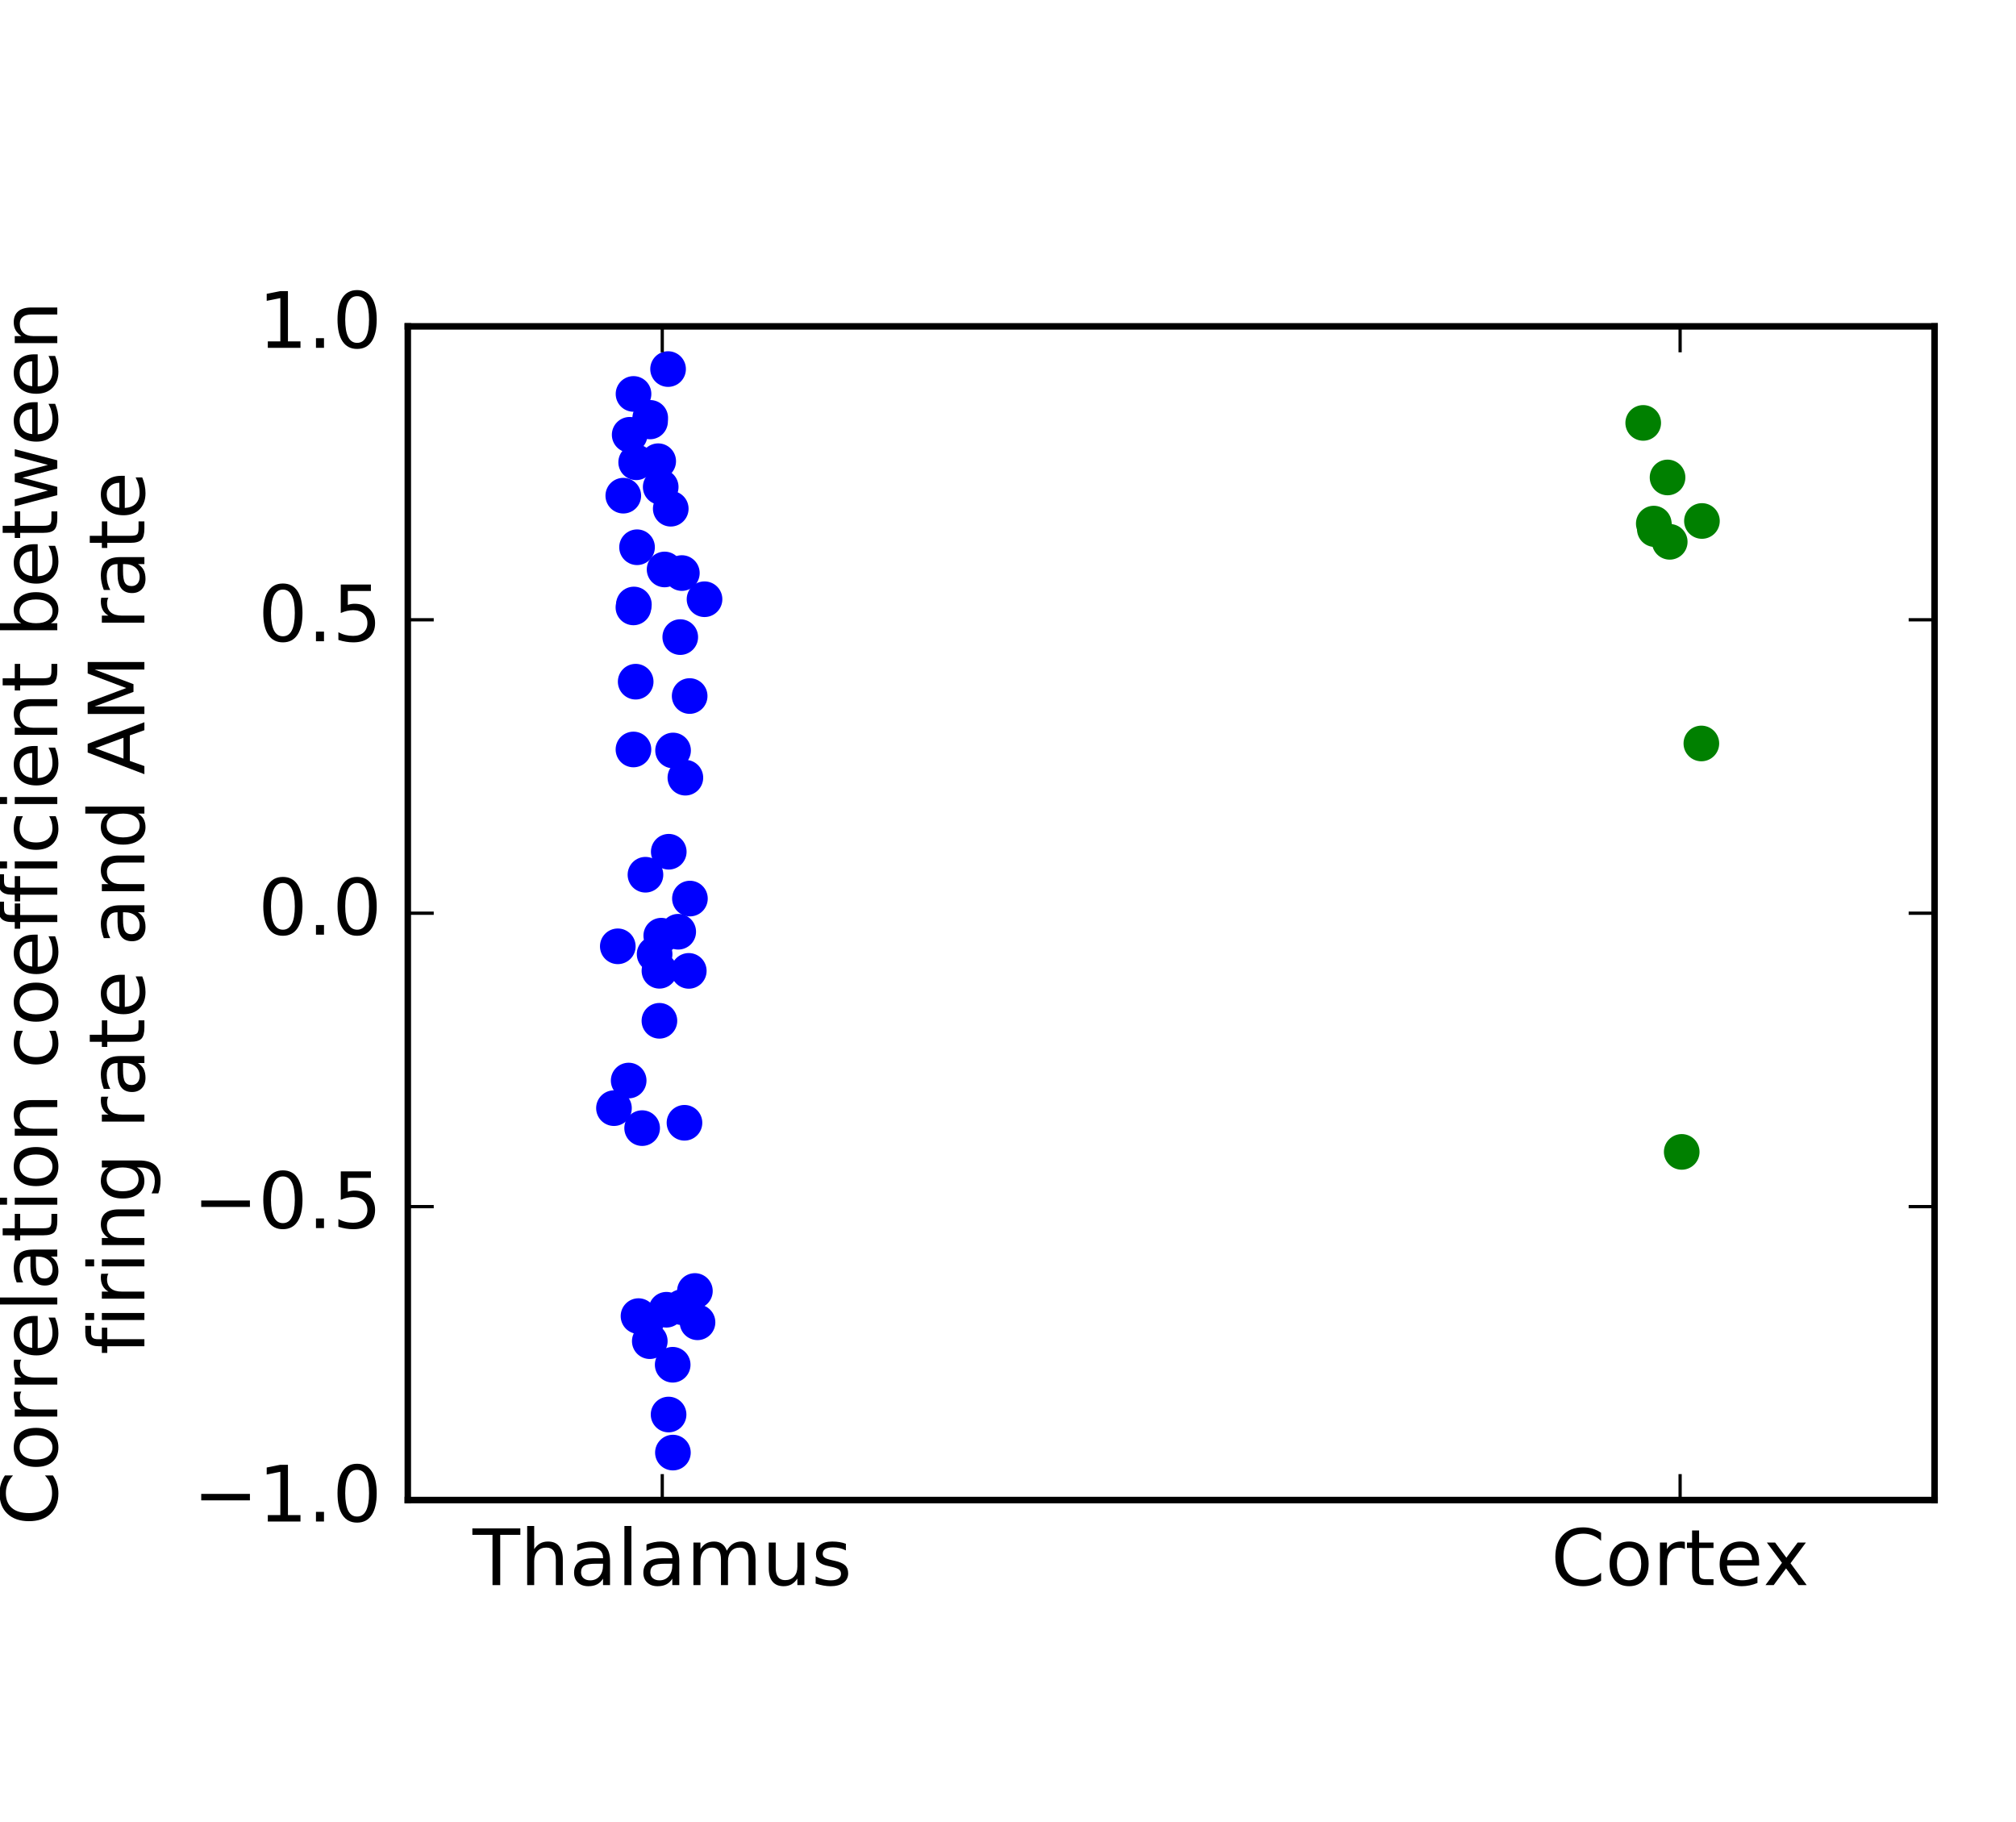 <?xml version="1.0" encoding="utf-8" standalone="no"?>
<!DOCTYPE svg PUBLIC "-//W3C//DTD SVG 1.1//EN"
  "http://www.w3.org/Graphics/SVG/1.1/DTD/svg11.dtd">
<!-- Created with matplotlib (http://matplotlib.org/) -->
<svg height="281pt" version="1.1" viewBox="0 0 311 281" width="311pt" xmlns="http://www.w3.org/2000/svg" xmlns:xlink="http://www.w3.org/1999/xlink">
 <defs>
  <style type="text/css">
*{stroke-linecap:butt;stroke-linejoin:round;stroke-miterlimit:100000;}
  </style>
 </defs>
 <g id="figure_1">
  <g id="patch_1">
   <path d="M 0 281.7 
L 311.4 281.7 
L 311.4 0 
L 0 0 
z
" style="fill:#ffffff;"/>
  </g>
  <g id="axes_1">
   <g id="patch_2">
    <path d="M 62.91 231.363 
L 298.44 231.363 
L 298.44 50.337 
L 62.91 50.337 
z
" style="fill:#ffffff;"/>
   </g>
   <g id="line2d_1">
    <defs>
     <path d="M 0 2.5 
C 0.663 2.5 1.299 2.237 1.768 1.768 
C 2.237 1.299 2.5 0.663 2.5 0 
C 2.5 -0.663 2.237 -1.299 1.768 -1.768 
C 1.299 -2.237 0.663 -2.5 0 -2.5 
C -0.663 -2.5 -1.299 -2.237 -1.768 -1.768 
C -2.237 -1.299 -2.5 -0.663 -2.5 0 
C -2.5 0.663 -2.237 1.299 -1.768 1.768 
C -1.299 2.237 -0.663 2.5 0 2.5 
z
" id="mf5cb473255" style="stroke:#0000ff;stroke-width:0.5;"/>
    </defs>
    <g clip-path="url(#pd87b3c9e3b)">
     <use style="fill:#0000ff;stroke:#0000ff;stroke-width:0.5;" x="102.525" xlink:href="#mf5cb473255" y="87.832"/>
     <use style="fill:#0000ff;stroke:#0000ff;stroke-width:0.5;" x="105.73" xlink:href="#mf5cb473255" y="119.948"/>
     <use style="fill:#0000ff;stroke:#0000ff;stroke-width:0.5;" x="103.831" xlink:href="#mf5cb473255" y="115.753"/>
     <use style="fill:#0000ff;stroke:#0000ff;stroke-width:0.5;" x="99.726" xlink:href="#mf5cb473255" y="203.733"/>
     <use style="fill:#0000ff;stroke:#0000ff;stroke-width:0.5;" x="106.391" xlink:href="#mf5cb473255" y="107.355"/>
     <use style="fill:#0000ff;stroke:#0000ff;stroke-width:0.5;" x="104.625" xlink:href="#mf5cb473255" y="143.71"/>
     <use style="fill:#0000ff;stroke:#0000ff;stroke-width:0.5;" x="96.983" xlink:href="#mf5cb473255" y="166.66"/>
     <use style="fill:#0000ff;stroke:#0000ff;stroke-width:0.5;" x="100.985" xlink:href="#mf5cb473255" y="147.167"/>
     <use style="fill:#0000ff;stroke:#0000ff;stroke-width:0.5;" x="99.572" xlink:href="#mf5cb473255" y="134.916"/>
     <use style="fill:#0000ff;stroke:#0000ff;stroke-width:0.5;" x="95.305" xlink:href="#mf5cb473255" y="145.957"/>
     <use style="fill:#0000ff;stroke:#0000ff;stroke-width:0.5;" x="101.726" xlink:href="#mf5cb473255" y="157.445"/>
     <use style="fill:#0000ff;stroke:#0000ff;stroke-width:0.5;" x="106.432" xlink:href="#mf5cb473255" y="138.593"/>
     <use style="fill:#0000ff;stroke:#0000ff;stroke-width:0.5;" x="105.592" xlink:href="#mf5cb473255" y="173.175"/>
     <use style="fill:#0000ff;stroke:#0000ff;stroke-width:0.5;" x="103.773" xlink:href="#mf5cb473255" y="210.495"/>
     <use style="fill:#0000ff;stroke:#0000ff;stroke-width:0.5;" x="107.603" xlink:href="#mf5cb473255" y="203.946"/>
     <use style="fill:#0000ff;stroke:#0000ff;stroke-width:0.5;" x="102.81" xlink:href="#mf5cb473255" y="202.011"/>
     <use style="fill:#0000ff;stroke:#0000ff;stroke-width:0.5;" x="107.2" xlink:href="#mf5cb473255" y="199.118"/>
     <use style="fill:#0000ff;stroke:#0000ff;stroke-width:0.5;" x="99.06" xlink:href="#mf5cb473255" y="173.998"/>
     <use style="fill:#0000ff;stroke:#0000ff;stroke-width:0.5;" x="106.256" xlink:href="#mf5cb473255" y="149.746"/>
     <use style="fill:#0000ff;stroke:#0000ff;stroke-width:0.5;" x="100.241" xlink:href="#mf5cb473255" y="206.86"/>
     <use style="fill:#0000ff;stroke:#0000ff;stroke-width:0.5;" x="103.808" xlink:href="#mf5cb473255" y="224.044"/>
     <use style="fill:#0000ff;stroke:#0000ff;stroke-width:0.5;" x="97.731" xlink:href="#mf5cb473255" y="60.761"/>
     <use style="fill:#0000ff;stroke:#0000ff;stroke-width:0.5;" x="102.01" xlink:href="#mf5cb473255" y="144.318"/>
     <use style="fill:#0000ff;stroke:#0000ff;stroke-width:0.5;" x="98.275" xlink:href="#mf5cb473255" y="84.406"/>
     <use style="fill:#0000ff;stroke:#0000ff;stroke-width:0.5;" x="97.721" xlink:href="#mf5cb473255" y="115.597"/>
     <use style="fill:#0000ff;stroke:#0000ff;stroke-width:0.5;" x="100.31" xlink:href="#mf5cb473255" y="64.452"/>
     <use style="fill:#0000ff;stroke:#0000ff;stroke-width:0.5;" x="98.14" xlink:href="#mf5cb473255" y="71.302"/>
     <use style="fill:#0000ff;stroke:#0000ff;stroke-width:0.5;" x="103.061" xlink:href="#mf5cb473255" y="56.924"/>
     <use style="fill:#0000ff;stroke:#0000ff;stroke-width:0.5;" x="104.94" xlink:href="#mf5cb473255" y="98.264"/>
     <use style="fill:#0000ff;stroke:#0000ff;stroke-width:0.5;" x="97.715" xlink:href="#mf5cb473255" y="93.684"/>
     <use style="fill:#0000ff;stroke:#0000ff;stroke-width:0.5;" x="101.924" xlink:href="#mf5cb473255" y="75.111"/>
     <use style="fill:#0000ff;stroke:#0000ff;stroke-width:0.5;" x="100.284" xlink:href="#mf5cb473255" y="65.001"/>
     <use style="fill:#0000ff;stroke:#0000ff;stroke-width:0.5;" x="101.537" xlink:href="#mf5cb473255" y="71.136"/>
     <use style="fill:#0000ff;stroke:#0000ff;stroke-width:0.5;" x="108.684" xlink:href="#mf5cb473255" y="92.423"/>
     <use style="fill:#0000ff;stroke:#0000ff;stroke-width:0.5;" x="96.153" xlink:href="#mf5cb473255" y="76.452"/>
     <use style="fill:#0000ff;stroke:#0000ff;stroke-width:0.5;" x="98.499" xlink:href="#mf5cb473255" y="202.992"/>
     <use style="fill:#0000ff;stroke:#0000ff;stroke-width:0.5;" x="105.191" xlink:href="#mf5cb473255" y="201.617"/>
     <use style="fill:#0000ff;stroke:#0000ff;stroke-width:0.5;" x="103.167" xlink:href="#mf5cb473255" y="131.37"/>
     <use style="fill:#0000ff;stroke:#0000ff;stroke-width:0.5;" x="97.138" xlink:href="#mf5cb473255" y="67.06"/>
     <use style="fill:#0000ff;stroke:#0000ff;stroke-width:0.5;" x="105.188" xlink:href="#mf5cb473255" y="88.387"/>
     <use style="fill:#0000ff;stroke:#0000ff;stroke-width:0.5;" x="97.787" xlink:href="#mf5cb473255" y="93.236"/>
     <use style="fill:#0000ff;stroke:#0000ff;stroke-width:0.5;" x="103.139" xlink:href="#mf5cb473255" y="218.173"/>
     <use style="fill:#0000ff;stroke:#0000ff;stroke-width:0.5;" x="101.729" xlink:href="#mf5cb473255" y="149.73"/>
     <use style="fill:#0000ff;stroke:#0000ff;stroke-width:0.5;" x="94.714" xlink:href="#mf5cb473255" y="170.918"/>
     <use style="fill:#0000ff;stroke:#0000ff;stroke-width:0.5;" x="98.065" xlink:href="#mf5cb473255" y="105.142"/>
     <use style="fill:#0000ff;stroke:#0000ff;stroke-width:0.5;" x="103.474" xlink:href="#mf5cb473255" y="78.464"/>
    </g>
   </g>
   <g id="line2d_2">
    <defs>
     <path d="M 0 2.5 
C 0.663 2.5 1.299 2.237 1.768 1.768 
C 2.237 1.299 2.5 0.663 2.5 0 
C 2.5 -0.663 2.237 -1.299 1.768 -1.768 
C 1.299 -2.237 0.663 -2.5 0 -2.5 
C -0.663 -2.5 -1.299 -2.237 -1.768 -1.768 
C -2.237 -1.299 -2.5 -0.663 -2.5 0 
C -2.5 0.663 -2.237 1.299 -1.768 1.768 
C -1.299 2.237 -0.663 2.5 0 2.5 
z
" id="m233c8920ba" style="stroke:#008000;stroke-width:0.5;"/>
    </defs>
    <g clip-path="url(#pd87b3c9e3b)">
     <use style="fill:#008000;stroke:#008000;stroke-width:0.5;" x="255.282" xlink:href="#m233c8920ba" y="81.616"/>
     <use style="fill:#008000;stroke:#008000;stroke-width:0.5;" x="253.492" xlink:href="#m233c8920ba" y="65.228"/>
     <use style="fill:#008000;stroke:#008000;stroke-width:0.5;" x="257.582" xlink:href="#m233c8920ba" y="83.569"/>
     <use style="fill:#008000;stroke:#008000;stroke-width:0.5;" x="259.432" xlink:href="#m233c8920ba" y="177.665"/>
     <use style="fill:#008000;stroke:#008000;stroke-width:0.5;" x="262.462" xlink:href="#m233c8920ba" y="114.67"/>
     <use style="fill:#008000;stroke:#008000;stroke-width:0.5;" x="255.122" xlink:href="#m233c8920ba" y="80.758"/>
     <use style="fill:#008000;stroke:#008000;stroke-width:0.5;" x="262.551" xlink:href="#m233c8920ba" y="80.355"/>
     <use style="fill:#008000;stroke:#008000;stroke-width:0.5;" x="257.246" xlink:href="#m233c8920ba" y="73.641"/>
    </g>
   </g>
   <g id="patch_3">
    <path d="M 62.91 50.337 
L 298.44 50.337 
" style="fill:none;stroke:#000000;stroke-linecap:square;stroke-linejoin:miter;"/>
   </g>
   <g id="patch_4">
    <path d="M 298.44 231.363 
L 298.44 50.337 
" style="fill:none;stroke:#000000;stroke-linecap:square;stroke-linejoin:miter;"/>
   </g>
   <g id="patch_5">
    <path d="M 62.91 231.363 
L 298.44 231.363 
" style="fill:none;stroke:#000000;stroke-linecap:square;stroke-linejoin:miter;"/>
   </g>
   <g id="patch_6">
    <path d="M 62.91 231.363 
L 62.91 50.337 
" style="fill:none;stroke:#000000;stroke-linecap:square;stroke-linejoin:miter;"/>
   </g>
   <g id="matplotlib.axis_1">
    <g id="xtick_1">
     <g id="line2d_3">
      <defs>
       <path d="M 0 0 
L 0 -4 
" id="m39703150c4" style="stroke:#000000;stroke-width:0.5;"/>
      </defs>
      <g>
       <use style="stroke:#000000;stroke-width:0.5;" x="102.165" xlink:href="#m39703150c4" y="231.363"/>
      </g>
     </g>
     <g id="line2d_4">
      <defs>
       <path d="M 0 0 
L 0 4 
" id="m6adce54df4" style="stroke:#000000;stroke-width:0.5;"/>
      </defs>
      <g>
       <use style="stroke:#000000;stroke-width:0.5;" x="102.165" xlink:href="#m6adce54df4" y="50.337"/>
      </g>
     </g>
     <g id="text_1">
      <!-- Thalamus -->
      <defs>
       <path d="M 52 44.188 
Q 55.375 50.25 60.062 53.125 
Q 64.75 56 71.094 56 
Q 79.641 56 84.281 50.016 
Q 88.922 44.047 88.922 33.016 
L 88.922 0 
L 79.891 0 
L 79.891 32.719 
Q 79.891 40.578 77.094 44.375 
Q 74.312 48.188 68.609 48.188 
Q 61.625 48.188 57.562 43.547 
Q 53.516 38.922 53.516 30.906 
L 53.516 0 
L 44.484 0 
L 44.484 32.719 
Q 44.484 40.625 41.703 44.406 
Q 38.922 48.188 33.109 48.188 
Q 26.219 48.188 22.156 43.531 
Q 18.109 38.875 18.109 30.906 
L 18.109 0 
L 9.078 0 
L 9.078 54.688 
L 18.109 54.688 
L 18.109 46.188 
Q 21.188 51.219 25.484 53.609 
Q 29.781 56 35.688 56 
Q 41.656 56 45.828 52.969 
Q 50 49.953 52 44.188 
" id="BitstreamVeraSans-Roman-6d"/>
       <path d="M 9.422 75.984 
L 18.406 75.984 
L 18.406 0 
L 9.422 0 
z
" id="BitstreamVeraSans-Roman-6c"/>
       <path d="M -0.297 72.906 
L 61.375 72.906 
L 61.375 64.594 
L 35.5 64.594 
L 35.5 0 
L 25.594 0 
L 25.594 64.594 
L -0.297 64.594 
z
" id="BitstreamVeraSans-Roman-54"/>
       <path d="M 54.891 33.016 
L 54.891 0 
L 45.906 0 
L 45.906 32.719 
Q 45.906 40.484 42.875 44.328 
Q 39.844 48.188 33.797 48.188 
Q 26.516 48.188 22.312 43.547 
Q 18.109 38.922 18.109 30.906 
L 18.109 0 
L 9.078 0 
L 9.078 75.984 
L 18.109 75.984 
L 18.109 46.188 
Q 21.344 51.125 25.703 53.562 
Q 30.078 56 35.797 56 
Q 45.219 56 50.047 50.172 
Q 54.891 44.344 54.891 33.016 
" id="BitstreamVeraSans-Roman-68"/>
       <path d="M 8.5 21.578 
L 8.5 54.688 
L 17.484 54.688 
L 17.484 21.922 
Q 17.484 14.156 20.5 10.266 
Q 23.531 6.391 29.594 6.391 
Q 36.859 6.391 41.078 11.031 
Q 45.312 15.672 45.312 23.688 
L 45.312 54.688 
L 54.297 54.688 
L 54.297 0 
L 45.312 0 
L 45.312 8.406 
Q 42.047 3.422 37.719 1 
Q 33.406 -1.422 27.688 -1.422 
Q 18.266 -1.422 13.375 4.438 
Q 8.5 10.297 8.5 21.578 
" id="BitstreamVeraSans-Roman-75"/>
       <path d="M 34.281 27.484 
Q 23.391 27.484 19.188 25 
Q 14.984 22.516 14.984 16.5 
Q 14.984 11.719 18.141 8.906 
Q 21.297 6.109 26.703 6.109 
Q 34.188 6.109 38.703 11.406 
Q 43.219 16.703 43.219 25.484 
L 43.219 27.484 
z
M 52.203 31.203 
L 52.203 0 
L 43.219 0 
L 43.219 8.297 
Q 40.141 3.328 35.547 0.953 
Q 30.953 -1.422 24.312 -1.422 
Q 15.922 -1.422 10.953 3.297 
Q 6 8.016 6 15.922 
Q 6 25.141 12.172 29.828 
Q 18.359 34.516 30.609 34.516 
L 43.219 34.516 
L 43.219 35.406 
Q 43.219 41.609 39.141 45 
Q 35.062 48.391 27.688 48.391 
Q 23 48.391 18.547 47.266 
Q 14.109 46.141 10.016 43.891 
L 10.016 52.203 
Q 14.938 54.109 19.578 55.047 
Q 24.219 56 28.609 56 
Q 40.484 56 46.344 49.844 
Q 52.203 43.703 52.203 31.203 
" id="BitstreamVeraSans-Roman-61"/>
       <path d="M 44.281 53.078 
L 44.281 44.578 
Q 40.484 46.531 36.375 47.5 
Q 32.281 48.484 27.875 48.484 
Q 21.188 48.484 17.844 46.438 
Q 14.5 44.391 14.5 40.281 
Q 14.5 37.156 16.891 35.375 
Q 19.281 33.594 26.516 31.984 
L 29.594 31.297 
Q 39.156 29.25 43.188 25.516 
Q 47.219 21.781 47.219 15.094 
Q 47.219 7.469 41.188 3.016 
Q 35.156 -1.422 24.609 -1.422 
Q 20.219 -1.422 15.453 -0.562 
Q 10.688 0.297 5.422 2 
L 5.422 11.281 
Q 10.406 8.688 15.234 7.391 
Q 20.062 6.109 24.812 6.109 
Q 31.156 6.109 34.562 8.281 
Q 37.984 10.453 37.984 14.406 
Q 37.984 18.062 35.516 20.016 
Q 33.062 21.969 24.703 23.781 
L 21.578 24.516 
Q 13.234 26.266 9.516 29.906 
Q 5.812 33.547 5.812 39.891 
Q 5.812 47.609 11.281 51.797 
Q 16.75 56 26.812 56 
Q 31.781 56 36.172 55.266 
Q 40.578 54.547 44.281 53.078 
" id="BitstreamVeraSans-Roman-73"/>
      </defs>
      <g transform="translate(72.905 244.481)scale(0.12 -0.12)">
       <use xlink:href="#BitstreamVeraSans-Roman-54"/>
       <use x="61.084" xlink:href="#BitstreamVeraSans-Roman-68"/>
       <use x="124.463" xlink:href="#BitstreamVeraSans-Roman-61"/>
       <use x="185.742" xlink:href="#BitstreamVeraSans-Roman-6c"/>
       <use x="213.525" xlink:href="#BitstreamVeraSans-Roman-61"/>
       <use x="274.805" xlink:href="#BitstreamVeraSans-Roman-6d"/>
       <use x="372.217" xlink:href="#BitstreamVeraSans-Roman-75"/>
       <use x="435.596" xlink:href="#BitstreamVeraSans-Roman-73"/>
      </g>
     </g>
    </g>
    <g id="xtick_2">
     <g id="line2d_5">
      <g>
       <use style="stroke:#000000;stroke-width:0.5;" x="259.185" xlink:href="#m39703150c4" y="231.363"/>
      </g>
     </g>
     <g id="line2d_6">
      <g>
       <use style="stroke:#000000;stroke-width:0.5;" x="259.185" xlink:href="#m6adce54df4" y="50.337"/>
      </g>
     </g>
     <g id="text_2">
      <!-- Cortex -->
      <defs>
       <path d="M 30.609 48.391 
Q 23.391 48.391 19.188 42.75 
Q 14.984 37.109 14.984 27.297 
Q 14.984 17.484 19.156 11.844 
Q 23.344 6.203 30.609 6.203 
Q 37.797 6.203 41.984 11.859 
Q 46.188 17.531 46.188 27.297 
Q 46.188 37.016 41.984 42.703 
Q 37.797 48.391 30.609 48.391 
M 30.609 56 
Q 42.328 56 49.016 48.375 
Q 55.719 40.766 55.719 27.297 
Q 55.719 13.875 49.016 6.219 
Q 42.328 -1.422 30.609 -1.422 
Q 18.844 -1.422 12.172 6.219 
Q 5.516 13.875 5.516 27.297 
Q 5.516 40.766 12.172 48.375 
Q 18.844 56 30.609 56 
" id="BitstreamVeraSans-Roman-6f"/>
       <path d="M 64.406 67.281 
L 64.406 56.891 
Q 59.422 61.531 53.781 63.812 
Q 48.141 66.109 41.797 66.109 
Q 29.297 66.109 22.656 58.469 
Q 16.016 50.828 16.016 36.375 
Q 16.016 21.969 22.656 14.328 
Q 29.297 6.688 41.797 6.688 
Q 48.141 6.688 53.781 8.984 
Q 59.422 11.281 64.406 15.922 
L 64.406 5.609 
Q 59.234 2.094 53.438 0.328 
Q 47.656 -1.422 41.219 -1.422 
Q 24.656 -1.422 15.125 8.703 
Q 5.609 18.844 5.609 36.375 
Q 5.609 53.953 15.125 64.078 
Q 24.656 74.219 41.219 74.219 
Q 47.75 74.219 53.531 72.484 
Q 59.328 70.75 64.406 67.281 
" id="BitstreamVeraSans-Roman-43"/>
       <path d="M 54.891 54.688 
L 35.109 28.078 
L 55.906 0 
L 45.312 0 
L 29.391 21.484 
L 13.484 0 
L 2.875 0 
L 24.125 28.609 
L 4.688 54.688 
L 15.281 54.688 
L 29.781 35.203 
L 44.281 54.688 
z
" id="BitstreamVeraSans-Roman-78"/>
       <path d="M 56.203 29.594 
L 56.203 25.203 
L 14.891 25.203 
Q 15.484 15.922 20.484 11.062 
Q 25.484 6.203 34.422 6.203 
Q 39.594 6.203 44.453 7.469 
Q 49.312 8.734 54.109 11.281 
L 54.109 2.781 
Q 49.266 0.734 44.188 -0.344 
Q 39.109 -1.422 33.891 -1.422 
Q 20.797 -1.422 13.156 6.188 
Q 5.516 13.812 5.516 26.812 
Q 5.516 40.234 12.766 48.109 
Q 20.016 56 32.328 56 
Q 43.359 56 49.781 48.891 
Q 56.203 41.797 56.203 29.594 
M 47.219 32.234 
Q 47.125 39.594 43.094 43.984 
Q 39.062 48.391 32.422 48.391 
Q 24.906 48.391 20.391 44.141 
Q 15.875 39.891 15.188 32.172 
z
" id="BitstreamVeraSans-Roman-65"/>
       <path d="M 18.312 70.219 
L 18.312 54.688 
L 36.812 54.688 
L 36.812 47.703 
L 18.312 47.703 
L 18.312 18.016 
Q 18.312 11.328 20.141 9.422 
Q 21.969 7.516 27.594 7.516 
L 36.812 7.516 
L 36.812 0 
L 27.594 0 
Q 17.188 0 13.234 3.875 
Q 9.281 7.766 9.281 18.016 
L 9.281 47.703 
L 2.688 47.703 
L 2.688 54.688 
L 9.281 54.688 
L 9.281 70.219 
z
" id="BitstreamVeraSans-Roman-74"/>
       <path d="M 41.109 46.297 
Q 39.594 47.172 37.812 47.578 
Q 36.031 48 33.891 48 
Q 26.266 48 22.188 43.047 
Q 18.109 38.094 18.109 28.812 
L 18.109 0 
L 9.078 0 
L 9.078 54.688 
L 18.109 54.688 
L 18.109 46.188 
Q 20.953 51.172 25.484 53.578 
Q 30.031 56 36.531 56 
Q 37.453 56 38.578 55.875 
Q 39.703 55.766 41.062 55.516 
z
" id="BitstreamVeraSans-Roman-72"/>
      </defs>
      <g transform="translate(239.263 244.481)scale(0.12 -0.12)">
       <use xlink:href="#BitstreamVeraSans-Roman-43"/>
       <use x="69.824" xlink:href="#BitstreamVeraSans-Roman-6f"/>
       <use x="131.006" xlink:href="#BitstreamVeraSans-Roman-72"/>
       <use x="172.119" xlink:href="#BitstreamVeraSans-Roman-74"/>
       <use x="211.328" xlink:href="#BitstreamVeraSans-Roman-65"/>
       <use x="272.836" xlink:href="#BitstreamVeraSans-Roman-78"/>
      </g>
     </g>
    </g>
   </g>
   <g id="matplotlib.axis_2">
    <g id="ytick_1">
     <g id="line2d_7">
      <defs>
       <path d="M 0 0 
L 4 0 
" id="m14be7fba98" style="stroke:#000000;stroke-width:0.5;"/>
      </defs>
      <g>
       <use style="stroke:#000000;stroke-width:0.5;" x="62.91" xlink:href="#m14be7fba98" y="231.363"/>
      </g>
     </g>
     <g id="line2d_8">
      <defs>
       <path d="M 0 0 
L -4 0 
" id="mc4e05bba16" style="stroke:#000000;stroke-width:0.5;"/>
      </defs>
      <g>
       <use style="stroke:#000000;stroke-width:0.5;" x="298.44" xlink:href="#mc4e05bba16" y="231.363"/>
      </g>
     </g>
     <g id="text_3">
      <!-- −1.0 -->
      <defs>
       <path d="M 10.594 35.5 
L 73.188 35.5 
L 73.188 27.203 
L 10.594 27.203 
z
" id="BitstreamVeraSans-Roman-2212"/>
       <path d="M 31.781 66.406 
Q 24.172 66.406 20.328 58.906 
Q 16.5 51.422 16.5 36.375 
Q 16.5 21.391 20.328 13.891 
Q 24.172 6.391 31.781 6.391 
Q 39.453 6.391 43.281 13.891 
Q 47.125 21.391 47.125 36.375 
Q 47.125 51.422 43.281 58.906 
Q 39.453 66.406 31.781 66.406 
M 31.781 74.219 
Q 44.047 74.219 50.516 64.516 
Q 56.984 54.828 56.984 36.375 
Q 56.984 17.969 50.516 8.266 
Q 44.047 -1.422 31.781 -1.422 
Q 19.531 -1.422 13.062 8.266 
Q 6.594 17.969 6.594 36.375 
Q 6.594 54.828 13.062 64.516 
Q 19.531 74.219 31.781 74.219 
" id="BitstreamVeraSans-Roman-30"/>
       <path d="M 12.406 8.297 
L 28.516 8.297 
L 28.516 63.922 
L 10.984 60.406 
L 10.984 69.391 
L 28.422 72.906 
L 38.281 72.906 
L 38.281 8.297 
L 54.391 8.297 
L 54.391 0 
L 12.406 0 
z
" id="BitstreamVeraSans-Roman-31"/>
       <path d="M 10.688 12.406 
L 21 12.406 
L 21 0 
L 10.688 0 
z
" id="BitstreamVeraSans-Roman-2e"/>
      </defs>
      <g transform="translate(29.771 234.674)scale(0.12 -0.12)">
       <use xlink:href="#BitstreamVeraSans-Roman-2212"/>
       <use x="83.789" xlink:href="#BitstreamVeraSans-Roman-31"/>
       <use x="147.412" xlink:href="#BitstreamVeraSans-Roman-2e"/>
       <use x="179.199" xlink:href="#BitstreamVeraSans-Roman-30"/>
      </g>
     </g>
    </g>
    <g id="ytick_2">
     <g id="line2d_9">
      <g>
       <use style="stroke:#000000;stroke-width:0.5;" x="62.91" xlink:href="#m14be7fba98" y="186.107"/>
      </g>
     </g>
     <g id="line2d_10">
      <g>
       <use style="stroke:#000000;stroke-width:0.5;" x="298.44" xlink:href="#mc4e05bba16" y="186.107"/>
      </g>
     </g>
     <g id="text_4">
      <!-- −0.5 -->
      <defs>
       <path d="M 10.797 72.906 
L 49.516 72.906 
L 49.516 64.594 
L 19.828 64.594 
L 19.828 46.734 
Q 21.969 47.469 24.109 47.828 
Q 26.266 48.188 28.422 48.188 
Q 40.625 48.188 47.75 41.5 
Q 54.891 34.812 54.891 23.391 
Q 54.891 11.625 47.562 5.094 
Q 40.234 -1.422 26.906 -1.422 
Q 22.312 -1.422 17.547 -0.641 
Q 12.797 0.141 7.719 1.703 
L 7.719 11.625 
Q 12.109 9.234 16.797 8.062 
Q 21.484 6.891 26.703 6.891 
Q 35.156 6.891 40.078 11.328 
Q 45.016 15.766 45.016 23.391 
Q 45.016 31 40.078 35.438 
Q 35.156 39.891 26.703 39.891 
Q 22.75 39.891 18.812 39.016 
Q 14.891 38.141 10.797 36.281 
z
" id="BitstreamVeraSans-Roman-35"/>
      </defs>
      <g transform="translate(29.771 189.418)scale(0.12 -0.12)">
       <use xlink:href="#BitstreamVeraSans-Roman-2212"/>
       <use x="83.789" xlink:href="#BitstreamVeraSans-Roman-30"/>
       <use x="147.412" xlink:href="#BitstreamVeraSans-Roman-2e"/>
       <use x="179.199" xlink:href="#BitstreamVeraSans-Roman-35"/>
      </g>
     </g>
    </g>
    <g id="ytick_3">
     <g id="line2d_11">
      <g>
       <use style="stroke:#000000;stroke-width:0.5;" x="62.91" xlink:href="#m14be7fba98" y="140.85"/>
      </g>
     </g>
     <g id="line2d_12">
      <g>
       <use style="stroke:#000000;stroke-width:0.5;" x="298.44" xlink:href="#mc4e05bba16" y="140.85"/>
      </g>
     </g>
     <g id="text_5">
      <!-- 0.0 -->
      <g transform="translate(39.826 144.161)scale(0.12 -0.12)">
       <use xlink:href="#BitstreamVeraSans-Roman-30"/>
       <use x="63.623" xlink:href="#BitstreamVeraSans-Roman-2e"/>
       <use x="95.41" xlink:href="#BitstreamVeraSans-Roman-30"/>
      </g>
     </g>
    </g>
    <g id="ytick_4">
     <g id="line2d_13">
      <g>
       <use style="stroke:#000000;stroke-width:0.5;" x="62.91" xlink:href="#m14be7fba98" y="95.593"/>
      </g>
     </g>
     <g id="line2d_14">
      <g>
       <use style="stroke:#000000;stroke-width:0.5;" x="298.44" xlink:href="#mc4e05bba16" y="95.593"/>
      </g>
     </g>
     <g id="text_6">
      <!-- 0.5 -->
      <g transform="translate(39.826 98.905)scale(0.12 -0.12)">
       <use xlink:href="#BitstreamVeraSans-Roman-30"/>
       <use x="63.623" xlink:href="#BitstreamVeraSans-Roman-2e"/>
       <use x="95.41" xlink:href="#BitstreamVeraSans-Roman-35"/>
      </g>
     </g>
    </g>
    <g id="ytick_5">
     <g id="line2d_15">
      <g>
       <use style="stroke:#000000;stroke-width:0.5;" x="62.91" xlink:href="#m14be7fba98" y="50.337"/>
      </g>
     </g>
     <g id="line2d_16">
      <g>
       <use style="stroke:#000000;stroke-width:0.5;" x="298.44" xlink:href="#mc4e05bba16" y="50.337"/>
      </g>
     </g>
     <g id="text_7">
      <!-- 1.0 -->
      <g transform="translate(39.826 53.648)scale(0.12 -0.12)">
       <use xlink:href="#BitstreamVeraSans-Roman-31"/>
       <use x="63.623" xlink:href="#BitstreamVeraSans-Roman-2e"/>
       <use x="95.41" xlink:href="#BitstreamVeraSans-Roman-30"/>
      </g>
     </g>
    </g>
    <g id="text_8">
     <!-- Correlation coefficient between -->
     <defs>
      <path id="BitstreamVeraSans-Roman-20"/>
      <path d="M 54.891 33.016 
L 54.891 0 
L 45.906 0 
L 45.906 32.719 
Q 45.906 40.484 42.875 44.328 
Q 39.844 48.188 33.797 48.188 
Q 26.516 48.188 22.312 43.547 
Q 18.109 38.922 18.109 30.906 
L 18.109 0 
L 9.078 0 
L 9.078 54.688 
L 18.109 54.688 
L 18.109 46.188 
Q 21.344 51.125 25.703 53.562 
Q 30.078 56 35.797 56 
Q 45.219 56 50.047 50.172 
Q 54.891 44.344 54.891 33.016 
" id="BitstreamVeraSans-Roman-6e"/>
      <path d="M 9.422 54.688 
L 18.406 54.688 
L 18.406 0 
L 9.422 0 
z
M 9.422 75.984 
L 18.406 75.984 
L 18.406 64.594 
L 9.422 64.594 
z
" id="BitstreamVeraSans-Roman-69"/>
      <path d="M 4.203 54.688 
L 13.188 54.688 
L 24.422 12.016 
L 35.594 54.688 
L 46.188 54.688 
L 57.422 12.016 
L 68.609 54.688 
L 77.594 54.688 
L 63.281 0 
L 52.688 0 
L 40.922 44.828 
L 29.109 0 
L 18.5 0 
z
" id="BitstreamVeraSans-Roman-77"/>
      <path d="M 37.109 75.984 
L 37.109 68.5 
L 28.516 68.5 
Q 23.688 68.5 21.797 66.547 
Q 19.922 64.594 19.922 59.516 
L 19.922 54.688 
L 34.719 54.688 
L 34.719 47.703 
L 19.922 47.703 
L 19.922 0 
L 10.891 0 
L 10.891 47.703 
L 2.297 47.703 
L 2.297 54.688 
L 10.891 54.688 
L 10.891 58.5 
Q 10.891 67.625 15.141 71.797 
Q 19.391 75.984 28.609 75.984 
z
" id="BitstreamVeraSans-Roman-66"/>
      <path d="M 48.781 52.594 
L 48.781 44.188 
Q 44.969 46.297 41.141 47.344 
Q 37.312 48.391 33.406 48.391 
Q 24.656 48.391 19.812 42.844 
Q 14.984 37.312 14.984 27.297 
Q 14.984 17.281 19.812 11.734 
Q 24.656 6.203 33.406 6.203 
Q 37.312 6.203 41.141 7.25 
Q 44.969 8.297 48.781 10.406 
L 48.781 2.094 
Q 45.016 0.344 40.984 -0.531 
Q 36.969 -1.422 32.422 -1.422 
Q 20.062 -1.422 12.781 6.344 
Q 5.516 14.109 5.516 27.297 
Q 5.516 40.672 12.859 48.328 
Q 20.219 56 33.016 56 
Q 37.156 56 41.109 55.141 
Q 45.062 54.297 48.781 52.594 
" id="BitstreamVeraSans-Roman-63"/>
      <path d="M 48.688 27.297 
Q 48.688 37.203 44.609 42.844 
Q 40.531 48.484 33.406 48.484 
Q 26.266 48.484 22.188 42.844 
Q 18.109 37.203 18.109 27.297 
Q 18.109 17.391 22.188 11.75 
Q 26.266 6.109 33.406 6.109 
Q 40.531 6.109 44.609 11.75 
Q 48.688 17.391 48.688 27.297 
M 18.109 46.391 
Q 20.953 51.266 25.266 53.625 
Q 29.594 56 35.594 56 
Q 45.562 56 51.781 48.094 
Q 58.016 40.188 58.016 27.297 
Q 58.016 14.406 51.781 6.484 
Q 45.562 -1.422 35.594 -1.422 
Q 29.594 -1.422 25.266 0.953 
Q 20.953 3.328 18.109 8.203 
L 18.109 0 
L 9.078 0 
L 9.078 75.984 
L 18.109 75.984 
z
" id="BitstreamVeraSans-Roman-62"/>
     </defs>
     <g transform="translate(8.838 235.296)rotate(-90.0)scale(0.12 -0.12)">
      <use xlink:href="#BitstreamVeraSans-Roman-43"/>
      <use x="69.824" xlink:href="#BitstreamVeraSans-Roman-6f"/>
      <use x="131.006" xlink:href="#BitstreamVeraSans-Roman-72"/>
      <use x="172.104" xlink:href="#BitstreamVeraSans-Roman-72"/>
      <use x="213.186" xlink:href="#BitstreamVeraSans-Roman-65"/>
      <use x="274.709" xlink:href="#BitstreamVeraSans-Roman-6c"/>
      <use x="302.492" xlink:href="#BitstreamVeraSans-Roman-61"/>
      <use x="363.771" xlink:href="#BitstreamVeraSans-Roman-74"/>
      <use x="402.98" xlink:href="#BitstreamVeraSans-Roman-69"/>
      <use x="430.764" xlink:href="#BitstreamVeraSans-Roman-6f"/>
      <use x="491.945" xlink:href="#BitstreamVeraSans-Roman-6e"/>
      <use x="555.324" xlink:href="#BitstreamVeraSans-Roman-20"/>
      <use x="587.111" xlink:href="#BitstreamVeraSans-Roman-63"/>
      <use x="642.092" xlink:href="#BitstreamVeraSans-Roman-6f"/>
      <use x="703.273" xlink:href="#BitstreamVeraSans-Roman-65"/>
      <use x="764.797" xlink:href="#BitstreamVeraSans-Roman-66"/>
      <use x="800.002" xlink:href="#BitstreamVeraSans-Roman-66"/>
      <use x="835.207" xlink:href="#BitstreamVeraSans-Roman-69"/>
      <use x="862.99" xlink:href="#BitstreamVeraSans-Roman-63"/>
      <use x="917.971" xlink:href="#BitstreamVeraSans-Roman-69"/>
      <use x="945.754" xlink:href="#BitstreamVeraSans-Roman-65"/>
      <use x="1007.277" xlink:href="#BitstreamVeraSans-Roman-6e"/>
      <use x="1070.656" xlink:href="#BitstreamVeraSans-Roman-74"/>
      <use x="1109.865" xlink:href="#BitstreamVeraSans-Roman-20"/>
      <use x="1141.652" xlink:href="#BitstreamVeraSans-Roman-62"/>
      <use x="1205.129" xlink:href="#BitstreamVeraSans-Roman-65"/>
      <use x="1266.652" xlink:href="#BitstreamVeraSans-Roman-74"/>
      <use x="1305.861" xlink:href="#BitstreamVeraSans-Roman-77"/>
      <use x="1387.648" xlink:href="#BitstreamVeraSans-Roman-65"/>
      <use x="1449.172" xlink:href="#BitstreamVeraSans-Roman-65"/>
      <use x="1510.695" xlink:href="#BitstreamVeraSans-Roman-6e"/>
     </g>
     <!-- firing rate and AM rate -->
     <defs>
      <path d="M 45.406 46.391 
L 45.406 75.984 
L 54.391 75.984 
L 54.391 0 
L 45.406 0 
L 45.406 8.203 
Q 42.578 3.328 38.25 0.953 
Q 33.938 -1.422 27.875 -1.422 
Q 17.969 -1.422 11.734 6.484 
Q 5.516 14.406 5.516 27.297 
Q 5.516 40.188 11.734 48.094 
Q 17.969 56 27.875 56 
Q 33.938 56 38.25 53.625 
Q 42.578 51.266 45.406 46.391 
M 14.797 27.297 
Q 14.797 17.391 18.875 11.75 
Q 22.953 6.109 30.078 6.109 
Q 37.203 6.109 41.297 11.75 
Q 45.406 17.391 45.406 27.297 
Q 45.406 37.203 41.297 42.844 
Q 37.203 48.484 30.078 48.484 
Q 22.953 48.484 18.875 42.844 
Q 14.797 37.203 14.797 27.297 
" id="BitstreamVeraSans-Roman-64"/>
      <path d="M 45.406 27.984 
Q 45.406 37.75 41.375 43.109 
Q 37.359 48.484 30.078 48.484 
Q 22.859 48.484 18.828 43.109 
Q 14.797 37.75 14.797 27.984 
Q 14.797 18.266 18.828 12.891 
Q 22.859 7.516 30.078 7.516 
Q 37.359 7.516 41.375 12.891 
Q 45.406 18.266 45.406 27.984 
M 54.391 6.781 
Q 54.391 -7.172 48.188 -13.984 
Q 42 -20.797 29.203 -20.797 
Q 24.469 -20.797 20.266 -20.094 
Q 16.062 -19.391 12.109 -17.922 
L 12.109 -9.188 
Q 16.062 -11.328 19.922 -12.344 
Q 23.781 -13.375 27.781 -13.375 
Q 36.625 -13.375 41.016 -8.766 
Q 45.406 -4.156 45.406 5.172 
L 45.406 9.625 
Q 42.625 4.781 38.281 2.391 
Q 33.938 0 27.875 0 
Q 17.828 0 11.672 7.656 
Q 5.516 15.328 5.516 27.984 
Q 5.516 40.672 11.672 48.328 
Q 17.828 56 27.875 56 
Q 33.938 56 38.281 53.609 
Q 42.625 51.219 45.406 46.391 
L 45.406 54.688 
L 54.391 54.688 
z
" id="BitstreamVeraSans-Roman-67"/>
      <path d="M 9.812 72.906 
L 24.516 72.906 
L 43.109 23.297 
L 61.812 72.906 
L 76.516 72.906 
L 76.516 0 
L 66.891 0 
L 66.891 64.016 
L 48.094 14.016 
L 38.188 14.016 
L 19.391 64.016 
L 19.391 0 
L 9.812 0 
z
" id="BitstreamVeraSans-Roman-4d"/>
      <path d="M 34.188 63.188 
L 20.797 26.906 
L 47.609 26.906 
z
M 28.609 72.906 
L 39.797 72.906 
L 67.578 0 
L 57.328 0 
L 50.688 18.703 
L 17.828 18.703 
L 11.188 0 
L 0.781 0 
z
" id="BitstreamVeraSans-Roman-41"/>
     </defs>
     <g transform="translate(22.275 208.946)rotate(-90.0)scale(0.12 -0.12)">
      <use xlink:href="#BitstreamVeraSans-Roman-66"/>
      <use x="35.205" xlink:href="#BitstreamVeraSans-Roman-69"/>
      <use x="62.988" xlink:href="#BitstreamVeraSans-Roman-72"/>
      <use x="104.102" xlink:href="#BitstreamVeraSans-Roman-69"/>
      <use x="131.885" xlink:href="#BitstreamVeraSans-Roman-6e"/>
      <use x="195.264" xlink:href="#BitstreamVeraSans-Roman-67"/>
      <use x="258.74" xlink:href="#BitstreamVeraSans-Roman-20"/>
      <use x="290.527" xlink:href="#BitstreamVeraSans-Roman-72"/>
      <use x="331.641" xlink:href="#BitstreamVeraSans-Roman-61"/>
      <use x="392.92" xlink:href="#BitstreamVeraSans-Roman-74"/>
      <use x="432.129" xlink:href="#BitstreamVeraSans-Roman-65"/>
      <use x="493.652" xlink:href="#BitstreamVeraSans-Roman-20"/>
      <use x="525.439" xlink:href="#BitstreamVeraSans-Roman-61"/>
      <use x="586.719" xlink:href="#BitstreamVeraSans-Roman-6e"/>
      <use x="650.098" xlink:href="#BitstreamVeraSans-Roman-64"/>
      <use x="713.574" xlink:href="#BitstreamVeraSans-Roman-20"/>
      <use x="745.361" xlink:href="#BitstreamVeraSans-Roman-41"/>
      <use x="813.77" xlink:href="#BitstreamVeraSans-Roman-4d"/>
      <use x="900.049" xlink:href="#BitstreamVeraSans-Roman-20"/>
      <use x="931.836" xlink:href="#BitstreamVeraSans-Roman-72"/>
      <use x="972.949" xlink:href="#BitstreamVeraSans-Roman-61"/>
      <use x="1034.229" xlink:href="#BitstreamVeraSans-Roman-74"/>
      <use x="1073.438" xlink:href="#BitstreamVeraSans-Roman-65"/>
     </g>
    </g>
   </g>
  </g>
 </g>
 <defs>
  <clipPath id="pd87b3c9e3b">
   <rect height="181.026" width="235.53" x="62.91" y="50.337"/>
  </clipPath>
 </defs>
</svg>

